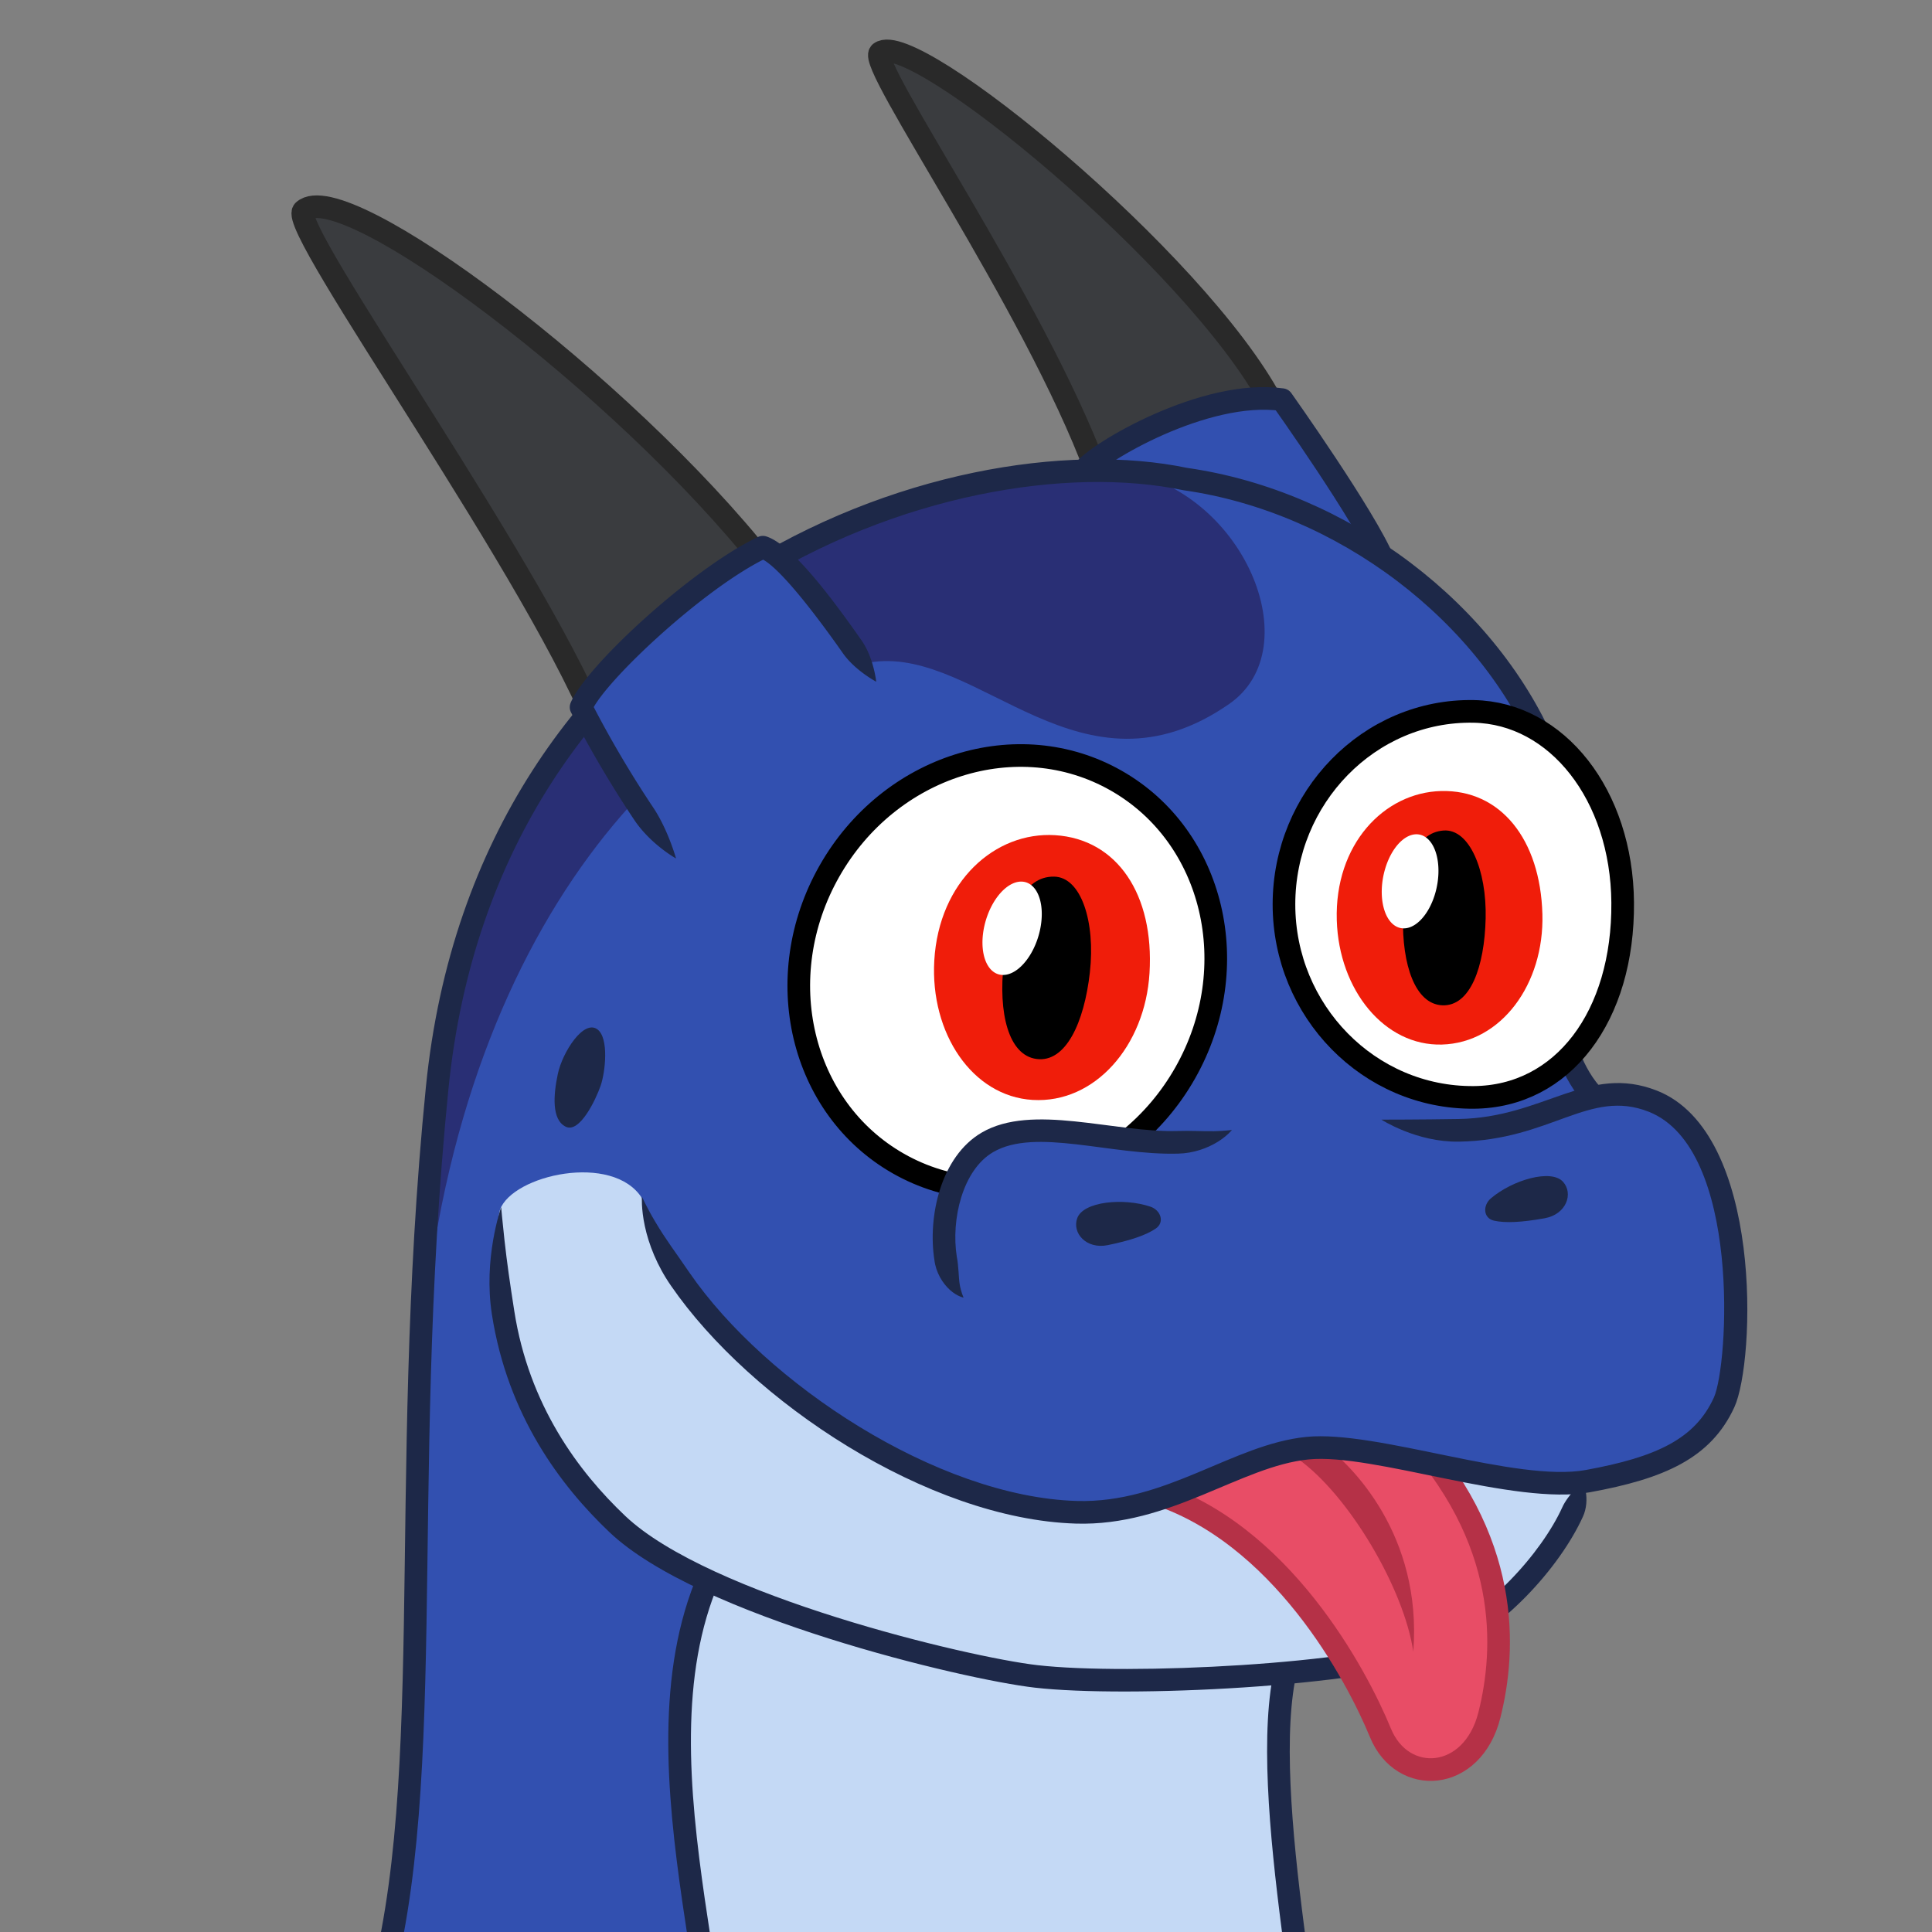 <?xml version="1.0" encoding="UTF-8" standalone="no"?>
<svg
   xmlns:dc="http://purl.org/dc/elements/1.1/"
   xmlns:cc="http://creativecommons.org/ns#"
   xmlns:rdf="http://www.w3.org/1999/02/22-rdf-syntax-ns#"
   xmlns:svg="http://www.w3.org/2000/svg"
   xmlns="http://www.w3.org/2000/svg"
   xmlns:sodipodi="http://sodipodi.sourceforge.net/DTD/sodipodi-0.dtd"
   xmlns:inkscape="http://www.inkscape.org/namespaces/inkscape"
   inkscape:export-ydpi="96"
   inkscape:export-xdpi="96"
   inkscape:export-filename="../stickers/blep.png"
   sodipodi:docname="blep.svg"
   inkscape:version="1.0alpha2 (1:0.92.0+devel+201906271916+a9c687c)"
   id="svg4575"
   version="1.1"
   viewBox="0 0 512 512"
   height="512"
   width="512">
  <rect x="0" y="0" width="512" height="512" fill="#808080" stroke="none"/>
  <defs
     id="defs4569">
    <inkscape:path-effect
       miter_limit="100"
       jointype="round"
       smoothing="0.5"
       end_offset="0.341"
       attach_start="0.248"
       stroke_width="6"
       is_visible="true"
       id="path-effect900"
       effect="taper_stroke" />
    <inkscape:path-effect
       miter_limit="100"
       jointype="round"
       smoothing="0.5"
       end_offset="0.558"
       attach_start="0.2"
       stroke_width="6"
       is_visible="true"
       id="path-effect894"
       effect="taper_stroke" />
    <inkscape:path-effect
       miter_limit="100"
       jointype="extrapolated"
       smoothing="0.5"
       end_offset="0.2"
       attach_start="0.246"
       stroke_width="6"
       is_visible="true"
       id="path-effect1040"
       effect="taper_stroke" />
    <inkscape:path-effect
       miter_limit="100"
       jointype="extrapolated"
       smoothing="0.5"
       end_offset="0.2"
       attach_start="0.2"
       stroke_width="6"
       is_visible="true"
       id="path-effect1030"
       effect="taper_stroke" />
    <inkscape:path-effect
       effect="taper_stroke"
       id="path-effect1024"
       is_visible="true"
       stroke_width="6"
       attach_start="0.231"
       end_offset="0.301"
       smoothing="0.5"
       jointype="extrapolated"
       miter_limit="100" />
    <inkscape:path-effect
       miter_limit="100"
       jointype="extrapolated"
       smoothing="0.5"
       end_offset="0.301"
       attach_start="0.231"
       stroke_width="6"
       is_visible="true"
       id="path-effect1020"
       effect="taper_stroke" />
  </defs>
  <sodipodi:namedview
     inkscape:snap-global="false"
     borderlayer="true"
     inkscape:document-rotation="0"
     inkscape:window-maximized="1"
     inkscape:window-y="0"
     inkscape:window-x="30"
     inkscape:window-height="1411"
     inkscape:window-width="2408"
     inkscape:pagecheckerboard="true"
     units="px"
     showgrid="false"
     inkscape:current-layer="layer2"
     inkscape:document-units="px"
     inkscape:cy="71.662394"
     inkscape:cx="107.67173"
     inkscape:zoom="0.35"
     inkscape:pageshadow="2"
     inkscape:pageopacity="0.0"
     borderopacity="1.0"
     bordercolor="#666666"
     pagecolor="#ffffff"
     id="base" />
  <g
     style="opacity:1"
     inkscape:label="durg"
     id="layer2"
     inkscape:groupmode="layer">
    <path
       sodipodi:nodetypes="csc"
       inkscape:connector-curvature="0"
       id="path886"
       d="M 337.011,106.572 C 316.889,68.924 241.867,7.327 233.252,13.986 229.558,16.841 273.993,80.281 290.511,124.837"
       style="fill:#3a3c3f;stroke:#292929;stroke-width:6;stroke-linecap:round;stroke-linejoin:round;stroke-miterlimit:8" />
    <path
       sodipodi:nodetypes="cccc"
       inkscape:connector-curvature="0"
       id="path884"
       d="m 366.749,148.87 c -4.844,-11.786 -26.98,-42.959 -26.98,-42.959 -20.469,-2.869 -48.973,14.045 -52.557,18.82 5.567,9.505 12.933,21.413 12.933,21.413"
       style="fill:#3250b0;fill-rule:nonzero;stroke:#1d2848;stroke-width:6;stroke-linecap:round;stroke-linejoin:round;stroke-miterlimit:8" />
    <path
       style="fill:#3250b0;stroke:none;stroke-width:6;stroke-linecap:round;stroke-linejoin:round;stroke-miterlimit:8"
       d="m 427.78,290.98 c -10.256,-2.911 -16.094,-21.49 -13.966,-26.899 2.128,-5.409 -2.307,-52.832 -9.119,-70.384 -23.118,-59.566 -95.04,-67.808 -97.815,-68.239 -37.996,-5.901 -194.738,7.257 -194.786,213.439 0.09,116.26 -3.318,166.148 -20.01,207.564 -16.692,41.416 237.308,-7.627 237.308,-7.627 l -20.502,-112.425 109.051,-26.024 1.591,-9.192 c 20.33,-5.291 34.489,-5.64 38.933,-20.17 4.444,-14.53 5.328,-79.378 -30.684,-80.042 z"
       id="path892"
       inkscape:connector-curvature="0"
       sodipodi:nodetypes="ccsscsccccsc" />
    <path
       sodipodi:nodetypes="csscc"
       inkscape:connector-curvature="0"
       id="path882"
       d="m 111.941,355.202 c 10.065,-115.232 73.085,-174.168 119.746,-179.813 28.093,-3.398 54.935,38.3 94.049,11.177 21.479,-14.894 3.655,-56.624 -28.083,-61.736 -37.883,-1.251 -195.458,11.52 -185.712,230.372 z"
       style="fill:#292f75;stroke:none;stroke-width:6;stroke-linecap:round;stroke-linejoin:round;stroke-miterlimit:8" />
    <path
       sodipodi:nodetypes="csc"
       inkscape:connector-curvature="0"
       id="path880"
       d="M 98.38,534.361 C 116.857,478.49 105.138,395.484 115.847,288.38 128.98,157.041 251.574,113.894 314.138,126.961 c 41.659,5.927 80.637,35.32 95.989,72.814"
       style="fill:none;stroke:#1d2848;stroke-width:6;stroke-linecap:round;stroke-linejoin:round;stroke-miterlimit:8" />
    <path
       sodipodi:nodetypes="ccccc"
       inkscape:connector-curvature="0"
       id="path1042"
       d="M 349.743,569.101 C 348.517,538.392 331.23,463.912 342.716,436.097 309.116,424.735 192.729,408.599 192.729,408.599 c -29.524,48.248 2.76,121.934 -3.008,162.006 44.717,17.485 160.022,-1.503 160.022,-1.503 z"
       style="fill:#c4d9f5;stroke:#1d2848;stroke-width:6;stroke-linecap:round;stroke-linejoin:round;stroke-miterlimit:8;stroke-dasharray:none" />
    <path
       sodipodi:nodetypes="cccscscc"
       inkscape:connector-curvature="0"
       id="path888"
       d="m 132.501,320.586 c 3.344,-9.217 29.892,-15.216 37.622,-3.079 7.933,33.612 53.294,72.235 114.773,82.842 14.684,1.044 51.129,-15.33 62.38,-16.899 11.251,-1.569 60.256,11.03 72.614,9.472 -22.881,38.642 -37.758,47.859 -77.993,51.029 -40.235,3.171 -140.512,1.103 -183.934,-45.523 -21.331,-23.537 -29.367,-61.548 -25.462,-77.842 z"
       style="fill:#c4d9f5;stroke:none;stroke-width:6;stroke-linecap:round;stroke-linejoin:round;stroke-miterlimit:8" />
    <path
       sodipodi:nodetypes="csc"
       inkscape:connector-curvature="0"
       id="path878"
       d="M 202.551,149.229 C 165.121,101.935 91.015,46.345 80.456,55.858 75.849,60.009 144.28,154.198 159.786,196.192"
       style="fill:#3a3c3f;stroke:#292929;stroke-width:6;stroke-linecap:round;stroke-linejoin:round;stroke-miterlimit:8" />
    <path
       inkscape:connector-curvature="0"
       id="path902"
       d="m 422.836,291.126 c -6.612,-6.587 -8.722,-16.681 -8.722,-16.681"
       style="fill:none;stroke:#1d2848;stroke-width:6;stroke-linecap:round;stroke-linejoin:round;stroke-miterlimit:8" />
    <path
       sodipodi:nodetypes="sssss"
       inkscape:connector-curvature="0"
       id="path874"
       d="m 430.024,239.151 c 0.251,30.178 -15.839,51.496 -39.46,51.672 -27.779,0.207 -50.3,-22.9 -50.3,-51.148 0,-28.248 22.525,-51.666 50.3,-51.148 22.078,0.411 39.223,22.189 39.46,50.624 z"
       style="fill:#ffffff;stroke:#000000;stroke-width:6;stroke-linecap:round;stroke-linejoin:round;stroke-miterlimit:8" />
    <path
       inkscape:original-d="m 132.81383,319.88711 c -4.46645,41.3453 13.98492,68.06436 30.79742,84.01301 22.86232,21.68762 92.24728,38.22263 110.98083,40.36578 24.32621,2.78296 86.30562,-0.24967 105.82632,-7.93787 19.5207,-7.68821 37.96024,-31.96693 38.79538,-44.08308"
       inkscape:path-effect="#path-effect1040"
       sodipodi:nodetypes="csssc"
       inkscape:connector-curvature="0"
       id="path1038"
       d="m 136.284,347.388 c -1.19,-7.639 -1.898,-12.539 -2.587,-18.709 -0.582,-5.213 -0.883,-8.792 -0.883,-8.792 0,0 -1.193,3.385 -2.116,8.695 -0.944,5.43 -1.474,12.415 -0.342,19.727 4.155,26.753 18.187,45.432 31.191,57.768 23.48,22.273 93.633,38.988 112.705,41.17 24.53,2.806 87.305,-0.265 107.267,-8.127 16.459,-6.482 31.875,-23.816 37.944,-37.131 1.026,-2.185 1.132,-4.698 0.791,-6.668 -0.333,-1.929 -1.04,-3.076 -1.04,-3.076 0,0 -0.804,1.08 -1.876,2.402 -1.02,1.259 -2.525,3.014 -3.335,4.853 -5.477,12.015 -19.91,28.218 -34.684,34.037 -19.08,7.514 -80.264,10.508 -104.386,7.749 -18.396,-2.105 -87.012,-18.46 -109.257,-39.562 -12.334,-11.7 -25.502,-29.29 -29.392,-54.336 z"
       style="fill:#1d2848;fill-rule:nonzero;stroke:none;stroke-width:6;stroke-linecap:round;stroke-linejoin:round;stroke-miterlimit:8;stroke-dasharray:none" />
    <path
       sodipodi:nodetypes="csscc"
       inkscape:connector-curvature="0"
       id="path1036"
       d="m 305.35,395.488 c 34.041,10.525 54.198,48.405 60.472,63.721 5.825,14.22 24.414,13.075 28.882,-4.703 4.327,-17.213 5.969,-46.754 -22.171,-76.236 -31.998,-12.891 -67.184,17.218 -67.184,17.218 z"
       style="fill:#e84d66;stroke:#b53147;stroke-width:6;stroke-linecap:round;stroke-linejoin:round;stroke-miterlimit:8;stroke-dasharray:none" />
    <ellipse
       transform="rotate(29.578)"
       ry="58.374"
       rx="54.198"
       cy="92.28"
       cx="359.312"
       id="path1014"
       style="fill:#ffffff;stroke:#000000;stroke-width:6;stroke-linecap:round;stroke-linejoin:round;stroke-miterlimit:8;stroke-dasharray:none" />
    <path
       sodipodi:nodetypes="sssss"
       inkscape:connector-curvature="0"
       id="path1007"
       d="m 304.633,257.873 c -1.175,19.332 -14.497,34.608 -30.981,33.619 -15.953,-0.957 -27.18,-17.624 -26.054,-36.959 1.222,-20.999 16.151,-34.192 32.015,-33.201 16.468,1.028 26.283,15.755 25.02,36.541 z"
       style="fill:#f01d0a;stroke-width:6.123;stroke-linecap:round;stroke-linejoin:round;stroke-miterlimit:8" />
    <path
       sodipodi:nodetypes="sssss"
       inkscape:connector-curvature="0"
       id="path1005"
       d="m 288.828,257.678 c -1.504,13.39 -6.42,23.982 -14.132,22.962 -7.444,-0.984 -10.188,-12.136 -8.684,-25.526 1.504,-13.39 5.208,-22.93 13.344,-22.798 7.158,0.116 10.975,11.972 9.471,25.361 z"
       style="fill:#000000;stroke-width:6;stroke-linecap:round;stroke-linejoin:round;stroke-miterlimit:8" />
    <path
       inkscape:connector-curvature="0"
       id="path1011"
       d="m 274.83,249.206 a 7.277,12.722 16.527 0 1 -10.863,8.747 7.277,12.722 16.527 0 1 -2.351,-15.152 7.277,12.722 16.527 0 1 10.863,-8.747 7.277,12.722 16.527 0 1 2.351,15.152 z"
       style="fill:#ffffff;stroke-width:6.953;stroke-linecap:round;stroke-linejoin:round;stroke-miterlimit:8" />
    <path
       style="fill:#3250b0;fill-rule:nonzero;stroke:none;stroke-width:6;stroke-linecap:round;stroke-linejoin:round;stroke-miterlimit:8;stroke-dasharray:none"
       d="m 326.479,299.456 c -18.454,9.714 -48.722,-6.106 -64.792,3.275 -13.625,7.954 -14.39,34.355 -6.325,41.147"
       id="path1022"
       inkscape:connector-curvature="0"
       sodipodi:nodetypes="csc" />
    <path
       sodipodi:nodetypes="csc"
       inkscape:original-d="m 326.47873,299.45556 c -18.45387,9.71359 -48.72171,-6.10639 -64.79201,3.27513 -13.62521,7.95413 -14.39021,34.35494 -6.32523,41.14749"
       inkscape:path-effect="#path-effect1020"
       inkscape:connector-curvature="0"
       id="path1016"
       d="m 312.204,305.724 c 4.077,-0.083 7.77,-1.444 10.442,-3.088 2.59,-1.594 3.833,-3.181 3.833,-3.181 0,0 -1.997,0.266 -4.716,0.325 -2.732,0.059 -6.221,-0.18 -9.725,-0.054 -16.845,0.467 -38.473,-7.403 -51.863,0.414 -10.919,6.374 -14.345,22.374 -12.549,33.782 0.394,3.289 2.163,6.188 4.157,7.963 1.928,1.716 3.579,1.993 3.579,1.993 0,0 -0.705,-1.504 -1.032,-3.515 -0.331,-2.037 -0.24,-4.709 -0.776,-7.374 -1.539,-9.771 1.515,-22.921 9.647,-27.667 11.197,-6.537 31.148,0.898 49.005,0.402 z"
       style="fill:#1d2848;fill-rule:nonzero;stroke:none;stroke-width:6;stroke-linecap:round;stroke-linejoin:round;stroke-miterlimit:8;stroke-dasharray:none" />
    <path
       sodipodi:nodetypes="sssss"
       inkscape:connector-curvature="0"
       id="path1018"
       d="m 304.865,319.775 c -7.164,-2.405 -17.742,-1.363 -19.373,3.017 -1.462,3.927 2.356,8.354 8.087,7.179 6.09,-1.249 10.193,-2.67 12.705,-4.388 2.447,-1.674 1.314,-4.89 -1.42,-5.808 z"
       style="fill:#1d2848;stroke:none;stroke-width:6;stroke-linecap:round;stroke-linejoin:round;stroke-miterlimit:8;stroke-dasharray:none" />
    <path
       sodipodi:nodetypes="sssss"
       inkscape:connector-curvature="0"
       id="path1026"
       d="m 158.361,272.822 c -3.651,-2.8 -9.299,5.995 -10.525,11.754 -1.225,5.759 -1.632,12.162 2.075,14.006 3.708,1.844 8.009,-7.227 9.265,-10.864 1.255,-3.636 2.226,-12.564 -0.815,-14.896 z"
       style="fill:#1d2848;stroke:none;stroke-width:6;stroke-linecap:round;stroke-linejoin:round;stroke-miterlimit:8;stroke-dasharray:none" />
    <path
       sodipodi:nodetypes="cccc"
       inkscape:connector-curvature="0"
       id="path1034"
       d="m 374.537,437.722 c 2.417,-31.081 -16.565,-49.526 -23.18,-54.451 -4.882,0.87 -7.659,3.157 -7.659,3.157 13.747,9.6 28.436,34.738 30.839,51.294 z"
       style="fill:#b53147;stroke:none;stroke-width:6;stroke-linecap:round;stroke-linejoin:round;stroke-miterlimit:8;stroke-dasharray:none" />
    <path
       sodipodi:nodetypes="csc"
       inkscape:connector-curvature="0"
       id="path890"
       d="m 366.587,296.471 c 23.493,9.371 56.155,-8.468 69.199,-4.93 21.374,5.797 35.75,66.293 14.908,88.393 -21.732,11.605 -25.608,12.516 -36.894,13.205 -11.286,0.689 -52.496,-11.882 -67.271,-9.066 -14.775,2.816 -40.9,18.162 -53.734,18.492 -12.834,0.33 -16.256,-38.146 -16.256,-38.146 z"
       style="fill:#3250b0;stroke:none;stroke-width:6;stroke-linecap:round;stroke-linejoin:round;stroke-miterlimit:8" />
    <path
       inkscape:original-d="m 170.11005,317.09949 c 7.23528,34.82877 67.55172,82.22201 115.0828,83.66737 24.37597,0.74125 42.53546,-15.12917 61.33058,-16.99238 17.87298,-1.7718 55.11594,12.23591 74.26562,8.73912 19.14968,-3.49678 30.49669,-8.57039 36.12478,-20.89118 4.71185,-10.31499 7.55558,-69.38184 -18.9034,-79.79647 -21.22978,-8.35633 -32.89505,15.6843 -71.93578,4.88754"
       inkscape:path-effect="#path-effect1030"
       sodipodi:nodetypes="csssssc"
       inkscape:connector-curvature="0"
       id="path1028"
       d="m 182.765,337.335 c -4.048,-5.933 -6.148,-8.572 -9.093,-13.513 -2.29,-3.843 -3.562,-6.722 -3.562,-6.722 0,0 -0.222,3.142 0.771,7.802 1.034,4.857 3.227,10.488 6.942,15.837 21.15,30.714 68.105,61.836 107.278,63.028 25.049,0.762 43.66,-15.216 61.718,-17.006 17.141,-1.699 54.583,12.343 74.509,8.705 19.523,-3.565 32.057,-8.896 38.315,-22.596 5.513,-12.069 7.751,-72.701 -20.533,-83.835 -18.288,-7.198 -29.871,7.169 -52.645,7.515 -9.825,0.164 -20.389,0.164 -20.389,0.164 0,0 2.265,1.466 6.007,2.967 3.808,1.527 8.917,2.945 14.473,2.869 24.498,-0.372 34.622,-14.124 50.357,-7.931 24.608,9.686 21.173,67.222 17.273,75.758 -4.998,10.942 -15.158,15.758 -33.935,19.186 -18.374,3.355 -55.418,-10.618 -74.023,-8.773 -19.533,1.936 -37.24,17.7 -60.943,16.979 -36.876,-1.121 -82.337,-31.125 -102.519,-60.433 z"
       style="fill:#1d2848;fill-rule:nonzero;stroke:none;stroke-width:6;stroke-linecap:round;stroke-linejoin:round;stroke-miterlimit:8;stroke-dasharray:none" />
    <path
       style="fill:#1d2848;stroke:none;stroke-width:6;stroke-linecap:round;stroke-linejoin:round;stroke-miterlimit:8;stroke-dasharray:none"
       d="m 395.103,317.572 c 5.758,-4.894 15.967,-7.855 19.108,-4.394 2.816,3.103 0.915,8.631 -4.843,9.669 -6.119,1.103 -10.456,1.307 -13.426,0.645 -2.894,-0.645 -3.036,-4.052 -0.839,-5.919 z"
       id="path1032"
       inkscape:connector-curvature="0"
       sodipodi:nodetypes="sssss" />
    <path
       sodipodi:nodetypes="sssss"
       inkscape:connector-curvature="0"
       id="path1007-3"
       d="m 408.751,242.255 c 0.511,18.473 -10.864,34.113 -26.614,34.562 -15.242,0.434 -27.317,-14.461 -27.875,-32.933 -0.607,-20.061 12.471,-33.857 27.632,-34.252 15.738,-0.409 26.307,12.761 26.857,32.623 z"
       style="opacity:1;fill:#f01d0a;stroke-width:5.843;stroke-linecap:round;stroke-linejoin:round;stroke-miterlimit:8" />
    <path
       sodipodi:nodetypes="sssss"
       inkscape:connector-curvature="0"
       id="path1005-6"
       d="m 393.712,243.401 c -0.302,12.853 -4.082,23.334 -11.497,23.014 -7.158,-0.308 -10.705,-10.677 -10.403,-23.529 0.302,-12.853 3.018,-22.232 10.763,-22.792 6.813,-0.493 11.439,10.454 11.137,23.307 z"
       style="opacity:1;fill:#000000;stroke-width:5.725;stroke-linecap:round;stroke-linejoin:round;stroke-miterlimit:8" />
    <path
       inkscape:connector-curvature="0"
       id="path1011-7"
       d="m 380.509,236.15 a 7.228,12.637 11.463 0 1 -9.98,9.607 7.228,12.637 11.463 0 1 -3.654,-14.785 7.228,12.637 11.463 0 1 9.98,-9.607 7.228,12.637 11.463 0 1 3.654,14.785 z"
       style="opacity:1;fill:#ffffff;stroke-width:6.906;stroke-linecap:round;stroke-linejoin:round;stroke-miterlimit:8" />
    <path
       style="fill:#3250b0;stroke:none;stroke-width:6;stroke-linecap:round;stroke-linejoin:round;stroke-miterlimit:8"
       d="m 231.034,178.061 c -9.77,-10.233 -21.845,-31.368 -29.442,-33.775 -17.098,8.105 -44.064,34.469 -47.598,43.13 7.451,14.611 17.301,30.144 25.163,40.089"
       id="path898"
       inkscape:connector-curvature="0"
       sodipodi:nodetypes="cccc" />
    <path
       inkscape:original-d="m 232.2077,180.66284 c -6.60213,-9.71156 -22.44453,-33.23744 -30.04138,-35.64532 -17.09777,8.10549 -44.63839,33.73726 -48.17176,42.39814 7.45108,14.61079 17.30077,30.1444 25.1625,40.08856"
       inkscape:path-effect="#path-effect900"
       sodipodi:nodetypes="cccc"
       inkscape:connector-curvature="0"
       id="path876"
       d="m 223.395,173.135 c 3.193,4.552 8.813,7.528 8.813,7.528 0,0 -0.648,-6.336 -3.901,-10.974 -7.621,-10.866 -18.333,-25.344 -25.234,-27.532 a 3,3 0 0 0 -2.192,0.149 c -17.437,8.266 -45.732,34.336 -49.664,43.976 a 3,3 0 0 0 0.105,2.496 c 4.966,9.739 10.985,19.88 16.785,28.538 2.076,3.101 4.791,5.659 7.068,7.453 2.254,1.777 3.982,2.735 3.982,2.735 0,0 -2.096,-7.606 -6.065,-13.527 -5.679,-8.478 -11.568,-18.401 -16.425,-27.924 a 3,3 0 0 0 0.105,2.496 c 3.134,-7.682 29.921,-32.876 46.679,-40.821 a 3,3 0 0 0 -2.192,0.149 c 4.521,1.433 14.552,14.446 22.135,25.257 z"
       style="fill:#1d2848;fill-rule:nonzero;stroke:none;stroke-width:6;stroke-linecap:round;stroke-linejoin:round;stroke-miterlimit:8" />
  </g>
</svg>

